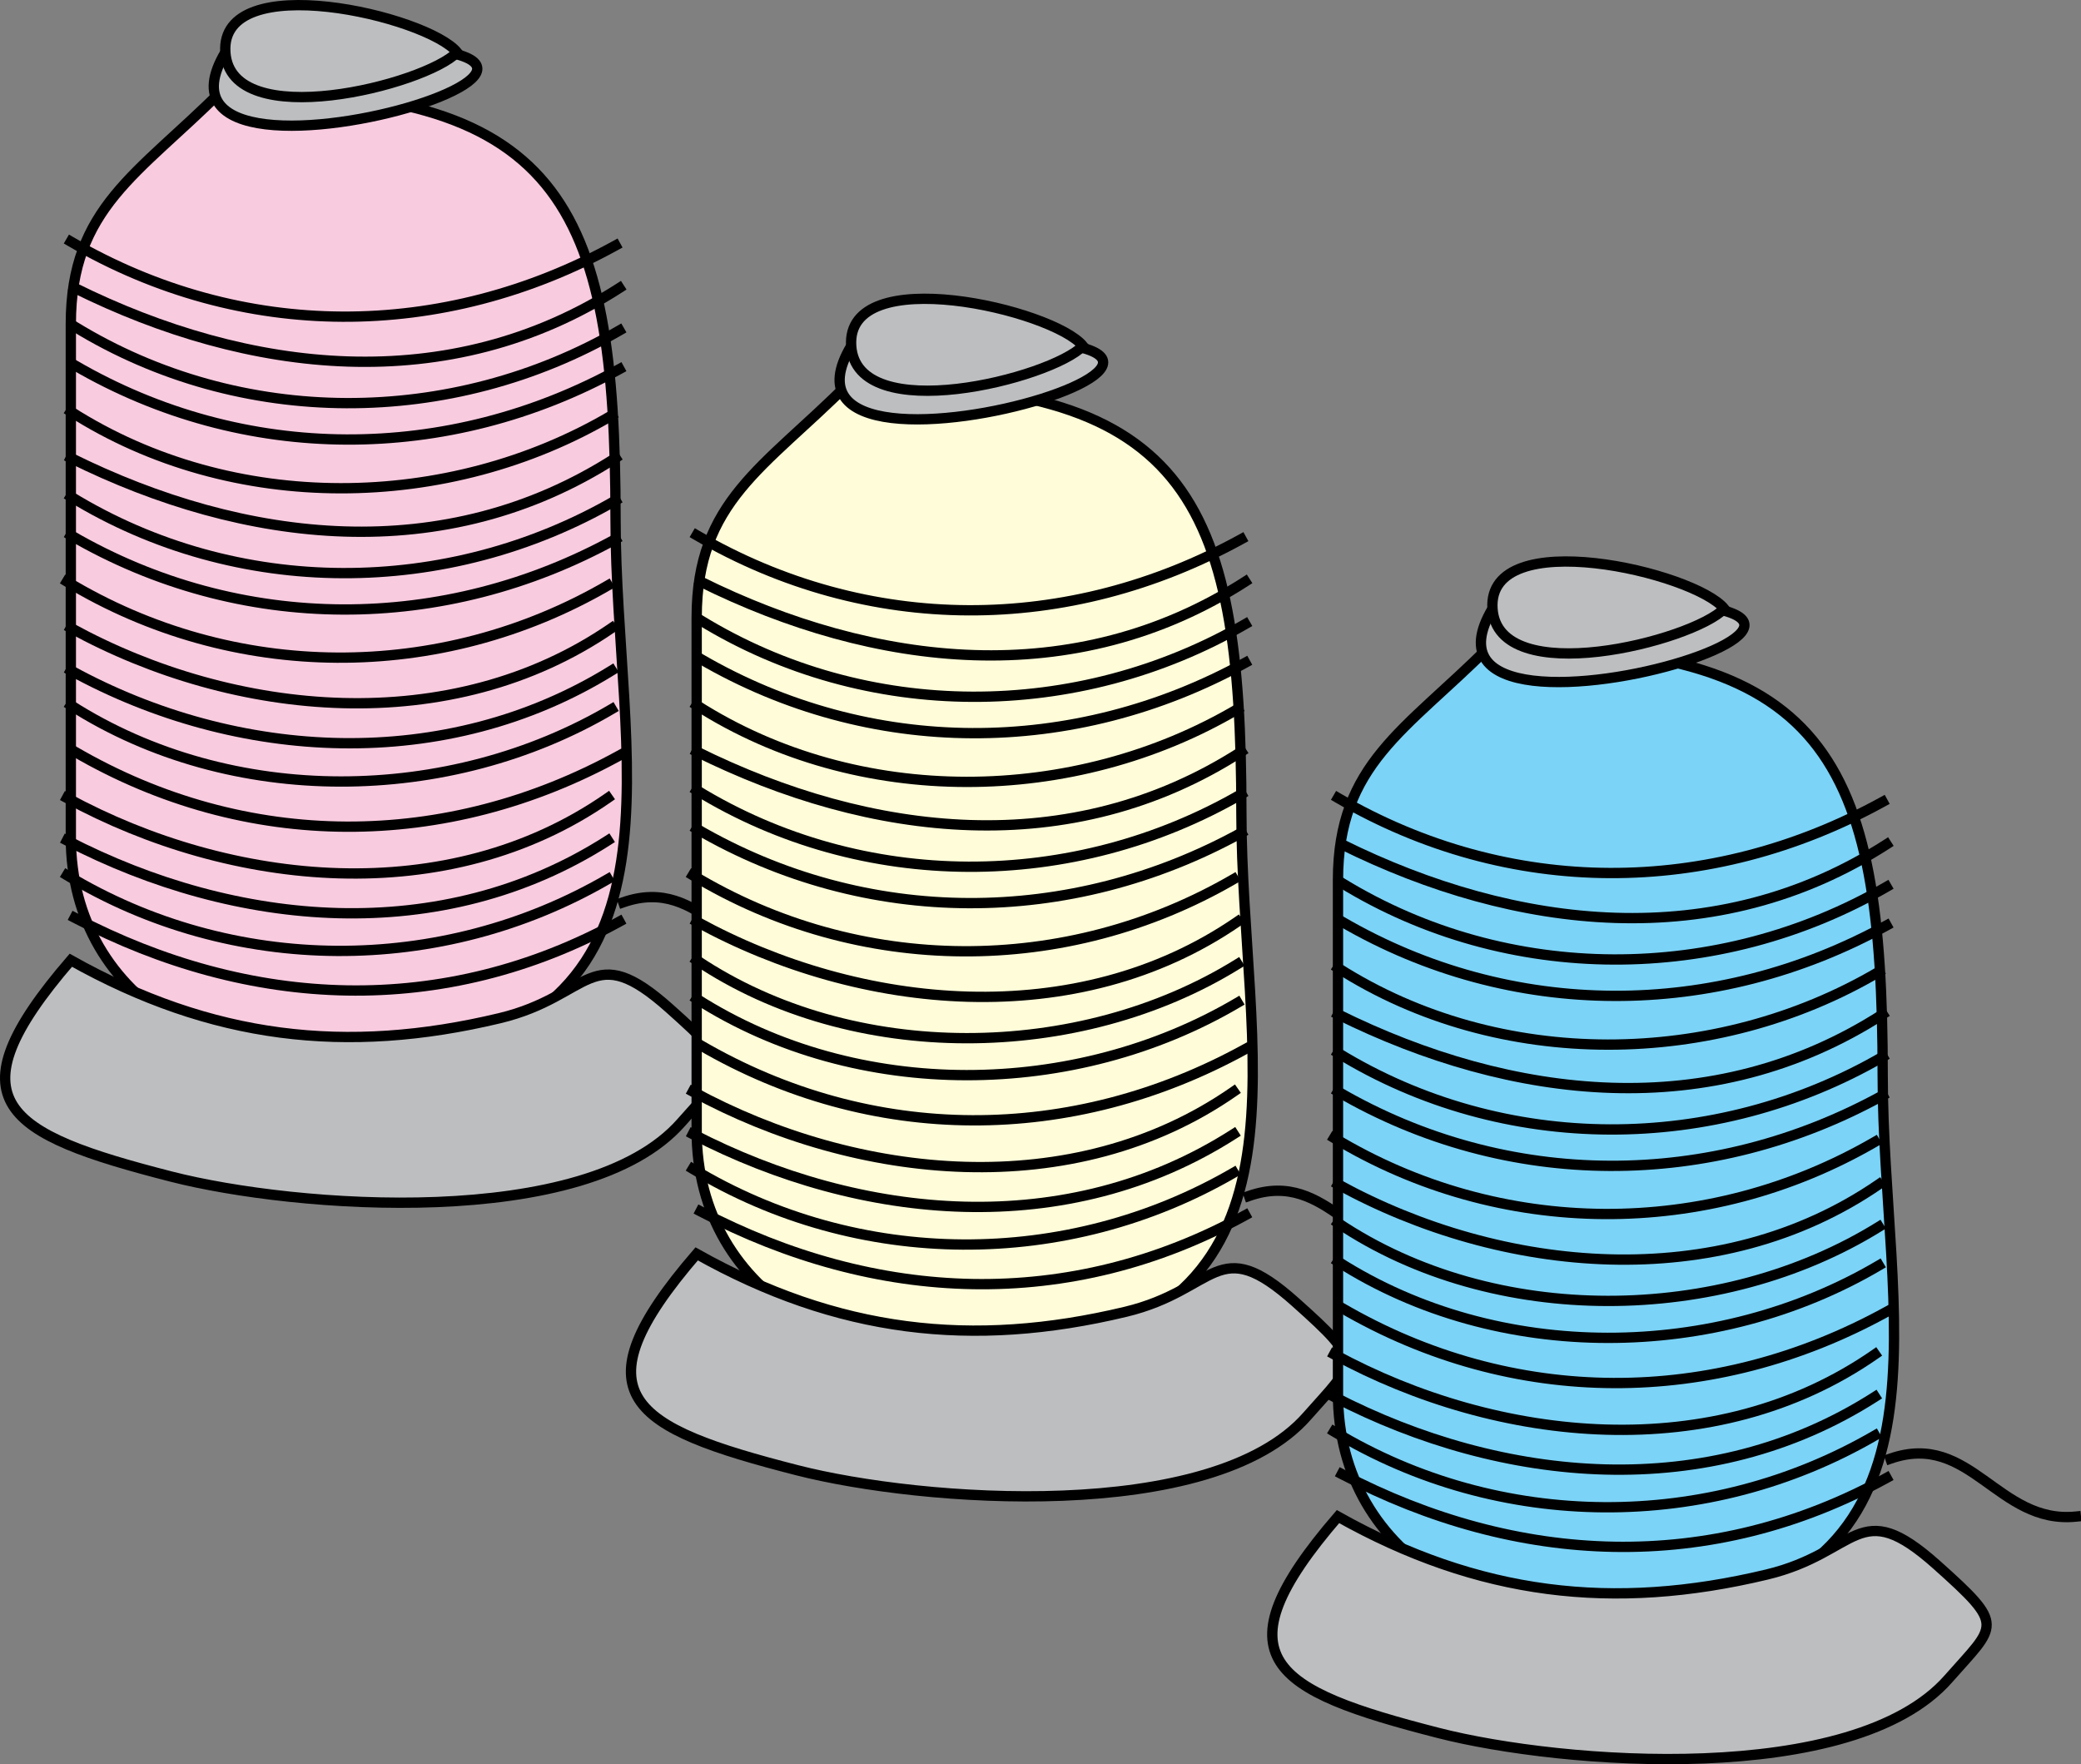 <svg xmlns="http://www.w3.org/2000/svg" xmlns:xlink="http://www.w3.org/1999/xlink" version="1.1" id="Layer_1" x="0px" y="0px" enable-background="new 0 0 822.05 841.89" xml:space="preserve" viewBox="210 250.49 404 342.47">
<rect x="210" y="250.49" width="404" height="342.47" fill="#808080" stroke="none"/>
<path fill-rule="evenodd" clip-rule="evenodd" fill="#F9CBDF" stroke="#000000" stroke-width="2" stroke-linecap="square" stroke-miterlimit="10" d="  M253,268.144c-16.123,16.123-29.25,22.672-29.25,45.195c0,33.219,0,66.438,0,99.657c0,32.47,31.742,48.982,65.25,43.397  c56.948-9.491,40.5-58.67,40.5-105.169C329.5,289.587,318.655,267.068,253,268.144z"/>
<path fill="none" stroke="#000000" stroke-width="2" stroke-linecap="square" stroke-miterlimit="10" d="M223.75,297.394  c33.269,19.35,72.126,19.248,105.75,0.75"/>
<path fill="none" stroke="#000000" stroke-width="2" stroke-linecap="square" stroke-miterlimit="10" d="M224.5,306.394  c33.743,16.725,72.577,21.336,105.75,0"/>
<path fill="none" stroke="#000000" stroke-width="2" stroke-linecap="square" stroke-miterlimit="10" d="M224.5,313.894  c32.272,19.751,73.133,19.604,105.75,0.75"/>
<path fill="none" stroke="#000000" stroke-width="2" stroke-linecap="square" stroke-miterlimit="10" d="M224.5,321.394  c32.922,19.148,72.496,19.045,105.75,0.75"/>
<path fill="none" stroke="#000000" stroke-width="2" stroke-linecap="square" stroke-miterlimit="10" d="M223.75,330.394  c31.347,19.99,73.288,19.43,105,0.75"/>
<path fill="none" stroke="#000000" stroke-width="2" stroke-linecap="square" stroke-miterlimit="10" d="M223.75,339.394  c33.741,16.724,72.593,21.326,105.75,0"/>
<path fill="none" stroke="#000000" stroke-width="2" stroke-linecap="square" stroke-miterlimit="10" d="M223.75,346.894  c32.271,19.75,73.145,19.598,105.75,0.75"/>
<path fill="none" stroke="#000000" stroke-width="2" stroke-linecap="square" stroke-miterlimit="10" d="M223.75,354.394  c32.928,19.152,72.525,19.029,105.75,0.75"/>
<path fill="none" stroke="#000000" stroke-width="2" stroke-linecap="square" stroke-miterlimit="10" d="M223,363.394  c32.257,19.46,72.443,19.644,105,0.75"/>
<path fill="none" stroke="#000000" stroke-width="2" stroke-linecap="square" stroke-miterlimit="10" d="M223.75,372.394  c31.821,17.447,73.846,21.424,105,0"/>
<path fill="none" stroke="#000000" stroke-width="2" stroke-linecap="square" stroke-miterlimit="10" d="M223.75,380.644  c32.338,17.73,72.873,19.905,105,0"/>
<path fill="none" stroke="#000000" stroke-width="2" stroke-linecap="square" stroke-miterlimit="10" d="M223.75,387.394  c31.196,19.894,73.458,19.331,105,0.75"/>
<path fill="none" stroke="#000000" stroke-width="2" stroke-linecap="square" stroke-miterlimit="10" d="M224.5,396.394  c33.263,19.347,72.102,19.262,105.75,0.75"/>
<path fill="none" stroke="#000000" stroke-width="2" stroke-linecap="square" stroke-miterlimit="10" d="M223,405.394  c31.926,17.355,73.904,21.621,105,0"/>
<path fill="none" stroke="#000000" stroke-width="2" stroke-linecap="square" stroke-miterlimit="10" d="M223,413.644  c32.754,16.941,72.705,20.671,105,0"/>
<path fill="none" stroke="#000000" stroke-width="2" stroke-linecap="square" stroke-miterlimit="10" d="M223,420.394  c32.106,19.368,72.615,19.544,105,0.75"/>
<path fill="none" stroke="#000000" stroke-width="2" stroke-linecap="square" stroke-miterlimit="10" d="M224.5,428.644  c34.079,17.823,71.562,19.559,105.75,0.75"/>
<path fill-rule="evenodd" clip-rule="evenodd" fill="#BCBEC0" stroke="#000000" stroke-width="2" stroke-linecap="square" stroke-miterlimit="10" d="  M223.75,436.894c-23.662,27.434-12.807,33.728,19.5,42c24.027,6.152,80.538,10.508,99-10.5c9.355-10.646,11.191-10.124-2.25-22.125  c-15.359-13.714-15.067-2.42-33,1.875C277.18,455.286,251.02,452.183,223.75,436.894z"/>
<path fill-rule="evenodd" clip-rule="evenodd" fill="#BCBEC0" stroke="#000000" stroke-width="2" stroke-linecap="square" stroke-miterlimit="10" d="  M253.75,260.644C232.357,296.624,373.8,252.069,253.75,260.644L253.75,260.644z"/>
<path fill-rule="evenodd" clip-rule="evenodd" fill="#BCBEC0" stroke="#000000" stroke-width="2" stroke-linecap="square" stroke-miterlimit="10" d="  M298.75,260.644c-6.215,6.372-43.952,15.879-45,0C252.663,244.177,292.982,253.572,298.75,260.644z"/>
<path fill="none" stroke="#000000" stroke-width="2" stroke-linecap="square" stroke-miterlimit="10" d="M331,425.644  c15.495-5.4,20.857,12.765,36,11.25"/>
<path fill-rule="evenodd" clip-rule="evenodd" fill="#FFFCD9" stroke="#000000" stroke-width="2" stroke-linecap="square" stroke-miterlimit="10" d="  M374.5,325.144c-16.123,16.123-29.25,22.672-29.25,45.195c0,33.219,0,66.438,0,99.657c0,32.47,31.742,48.982,65.25,43.397  c56.947-9.491,40.5-58.67,40.5-105.169C451,346.587,440.155,324.068,374.5,325.144z"/>
<path fill="none" stroke="#000000" stroke-width="2" stroke-linecap="square" stroke-miterlimit="10" d="M345.25,354.394  c33.269,19.35,72.127,19.248,105.75,0.75"/>
<path fill="none" stroke="#000000" stroke-width="2" stroke-linecap="square" stroke-miterlimit="10" d="M346,363.394  c33.743,16.725,72.577,21.336,105.75,0"/>
<path fill="none" stroke="#000000" stroke-width="2" stroke-linecap="square" stroke-miterlimit="10" d="M346,370.894  c32.272,19.751,73.134,19.604,105.75,0.75"/>
<path fill="none" stroke="#000000" stroke-width="2" stroke-linecap="square" stroke-miterlimit="10" d="M346,378.394  c32.923,19.149,72.496,19.045,105.75,0.75"/>
<path fill="none" stroke="#000000" stroke-width="2" stroke-linecap="square" stroke-miterlimit="10" d="M345.25,387.394  c31.347,19.99,73.288,19.43,105,0.75"/>
<path fill="none" stroke="#000000" stroke-width="2" stroke-linecap="square" stroke-miterlimit="10" d="M345.25,396.394  c33.741,16.724,72.593,21.326,105.75,0"/>
<path fill="none" stroke="#000000" stroke-width="2" stroke-linecap="square" stroke-miterlimit="10" d="M345.25,403.894  c32.271,19.75,73.145,19.598,105.75,0.75"/>
<path fill="none" stroke="#000000" stroke-width="2" stroke-linecap="square" stroke-miterlimit="10" d="M345.25,411.394  c32.928,19.152,72.524,19.029,105.75,0.75"/>
<path fill="none" stroke="#000000" stroke-width="2" stroke-linecap="square" stroke-miterlimit="10" d="M344.5,420.394  c32.257,19.46,72.443,19.645,105,0.75"/>
<path fill="none" stroke="#000000" stroke-width="2" stroke-linecap="square" stroke-miterlimit="10" d="M345.25,429.394  c31.821,17.446,73.846,21.424,105,0"/>
<path fill="none" stroke="#000000" stroke-width="2" stroke-linecap="square" stroke-miterlimit="10" d="M345.25,436.894  c30.343,20.318,74.288,19.778,105,0.75"/>
<path fill="none" stroke="#000000" stroke-width="2" stroke-linecap="square" stroke-miterlimit="10" d="M345.25,444.394  c31.196,19.894,73.457,19.33,105,0.75"/>
<path fill="none" stroke="#000000" stroke-width="2" stroke-linecap="square" stroke-miterlimit="10" d="M346,453.394  c33.263,19.347,72.103,19.262,105.75,0.75"/>
<path fill="none" stroke="#000000" stroke-width="2" stroke-linecap="square" stroke-miterlimit="10" d="M344.5,462.394  c31.926,17.355,73.904,21.621,105,0"/>
<path fill="none" stroke="#000000" stroke-width="2" stroke-linecap="square" stroke-miterlimit="10" d="M344.5,470.644  c32.754,16.941,72.705,20.671,105,0"/>
<path fill="none" stroke="#000000" stroke-width="2" stroke-linecap="square" stroke-miterlimit="10" d="M344.5,477.394  c32.106,19.368,72.615,19.544,105,0.75"/>
<path fill="none" stroke="#000000" stroke-width="2" stroke-linecap="square" stroke-miterlimit="10" d="M346,485.644  c34.079,17.823,71.562,19.559,105.75,0.75"/>
<path fill-rule="evenodd" clip-rule="evenodd" fill="#BCBEC0" stroke="#000000" stroke-width="2" stroke-linecap="square" stroke-miterlimit="10" d="  M345.25,493.894c-23.662,27.434-12.807,33.728,19.5,42c24.027,6.152,80.538,10.508,99-10.5c9.355-10.646,11.191-10.124-2.25-22.125  c-15.359-13.714-15.067-2.42-33,1.875C398.68,512.286,372.52,509.183,345.25,493.894z"/>
<path fill-rule="evenodd" clip-rule="evenodd" fill="#BCBEC0" stroke="#000000" stroke-width="2" stroke-linecap="square" stroke-miterlimit="10" d="  M375.25,317.644C353.857,353.624,495.3,309.069,375.25,317.644L375.25,317.644z"/>
<path fill-rule="evenodd" clip-rule="evenodd" fill="#BCBEC0" stroke="#000000" stroke-width="2" stroke-linecap="square" stroke-miterlimit="10" d="  M420.25,317.644c-6.215,6.373-43.952,15.879-45,0C374.163,301.178,414.482,310.572,420.25,317.644z"/>
<path fill="none" stroke="#000000" stroke-width="2" stroke-linecap="square" stroke-miterlimit="10" d="M452.5,482.644  c15.495-5.4,20.857,12.765,36,11.25"/>
<path fill-rule="evenodd" clip-rule="evenodd" fill="#7BD3F7" stroke="#000000" stroke-width="2" stroke-linecap="square" stroke-miterlimit="10" d="  M499,376.144c-16.123,16.123-29.25,22.672-29.25,45.195c0,33.219,0,66.438,0,99.657c0,32.47,31.741,48.982,65.25,43.397  c56.947-9.491,40.5-58.67,40.5-105.169C575.5,397.587,564.654,375.068,499,376.144z"/>
<path fill="none" stroke="#000000" stroke-width="2" stroke-linecap="square" stroke-miterlimit="10" d="M469.75,405.394  c33.269,19.35,72.127,19.248,105.75,0.75"/>
<path fill="none" stroke="#000000" stroke-width="2" stroke-linecap="square" stroke-miterlimit="10" d="M470.5,414.394  c33.743,16.725,72.577,21.336,105.75,0"/>
<path fill="none" stroke="#000000" stroke-width="2" stroke-linecap="square" stroke-miterlimit="10" d="M470.5,421.894  c32.272,19.752,73.134,19.604,105.75,0.75"/>
<path fill="none" stroke="#000000" stroke-width="2" stroke-linecap="square" stroke-miterlimit="10" d="M470.5,429.394  c32.923,19.148,72.496,19.045,105.75,0.75"/>
<path fill="none" stroke="#000000" stroke-width="2" stroke-linecap="square" stroke-miterlimit="10" d="M469.75,438.394  c31.347,19.989,73.288,19.431,105,0.75"/>
<path fill="none" stroke="#000000" stroke-width="2" stroke-linecap="square" stroke-miterlimit="10" d="M469.75,447.394  c33.74,16.724,72.593,21.326,105.75,0"/>
<path fill="none" stroke="#000000" stroke-width="2" stroke-linecap="square" stroke-miterlimit="10" d="M469.75,454.894  c32.271,19.75,73.145,19.598,105.75,0.75"/>
<path fill="none" stroke="#000000" stroke-width="2" stroke-linecap="square" stroke-miterlimit="10" d="M469.75,462.394  c32.928,19.152,72.525,19.029,105.75,0.75"/>
<path fill="none" stroke="#000000" stroke-width="2" stroke-linecap="square" stroke-miterlimit="10" d="M469,471.394  c32.257,19.46,72.443,19.645,105,0.75"/>
<path fill="none" stroke="#000000" stroke-width="2" stroke-linecap="square" stroke-miterlimit="10" d="M469.75,480.394  c31.82,17.446,73.847,21.424,105,0"/>
<path fill="none" stroke="#000000" stroke-width="2" stroke-linecap="square" stroke-miterlimit="10" d="M469.75,487.894  c30.343,20.318,74.288,19.778,105,0.75"/>
<path fill="none" stroke="#000000" stroke-width="2" stroke-linecap="square" stroke-miterlimit="10" d="M469.75,495.394  c31.196,19.894,73.457,19.33,105,0.75"/>
<path fill="none" stroke="#000000" stroke-width="2" stroke-linecap="square" stroke-miterlimit="10" d="M470.5,504.394  c33.263,19.347,72.103,19.262,105.75,0.75"/>
<path fill="none" stroke="#000000" stroke-width="2" stroke-linecap="square" stroke-miterlimit="10" d="M469,513.394  c31.927,17.355,73.904,21.621,105,0"/>
<path fill="none" stroke="#000000" stroke-width="2" stroke-linecap="square" stroke-miterlimit="10" d="M469,521.644  c32.754,16.941,72.705,20.671,105,0"/>
<path fill="none" stroke="#000000" stroke-width="2" stroke-linecap="square" stroke-miterlimit="10" d="M469,528.394  c32.105,19.368,72.615,19.544,105,0.75"/>
<path fill="none" stroke="#000000" stroke-width="2" stroke-linecap="square" stroke-miterlimit="10" d="M470.5,536.644  c34.078,17.823,71.562,19.559,105.75,0.75"/>
<path fill-rule="evenodd" clip-rule="evenodd" fill="#BCBEC0" stroke="#000000" stroke-width="2" stroke-linecap="square" stroke-miterlimit="10" d="  M469.75,544.894c-23.662,27.434-12.807,33.728,19.5,42c24.026,6.152,80.538,10.508,99-10.5c9.355-10.646,11.191-10.124-2.25-22.125  c-15.359-13.714-15.067-2.42-33,1.875C523.18,563.286,497.02,560.183,469.75,544.894z"/>
<path fill-rule="evenodd" clip-rule="evenodd" fill="#BCBEC0" stroke="#000000" stroke-width="2" stroke-linecap="square" stroke-miterlimit="10" d="  M499.75,368.644C478.357,404.624,619.8,360.069,499.75,368.644L499.75,368.644z"/>
<path fill-rule="evenodd" clip-rule="evenodd" fill="#BCBEC0" stroke="#000000" stroke-width="2" stroke-linecap="square" stroke-miterlimit="10" d="  M544.75,368.644c-6.215,6.373-43.952,15.879-45,0C498.663,352.177,538.982,361.572,544.75,368.644z"/>
<path fill="none" stroke="#000000" stroke-width="2" stroke-linecap="square" stroke-miterlimit="10" d="M577,533.644  c15.495-5.4,20.857,12.765,36,11.25"/>
</svg>